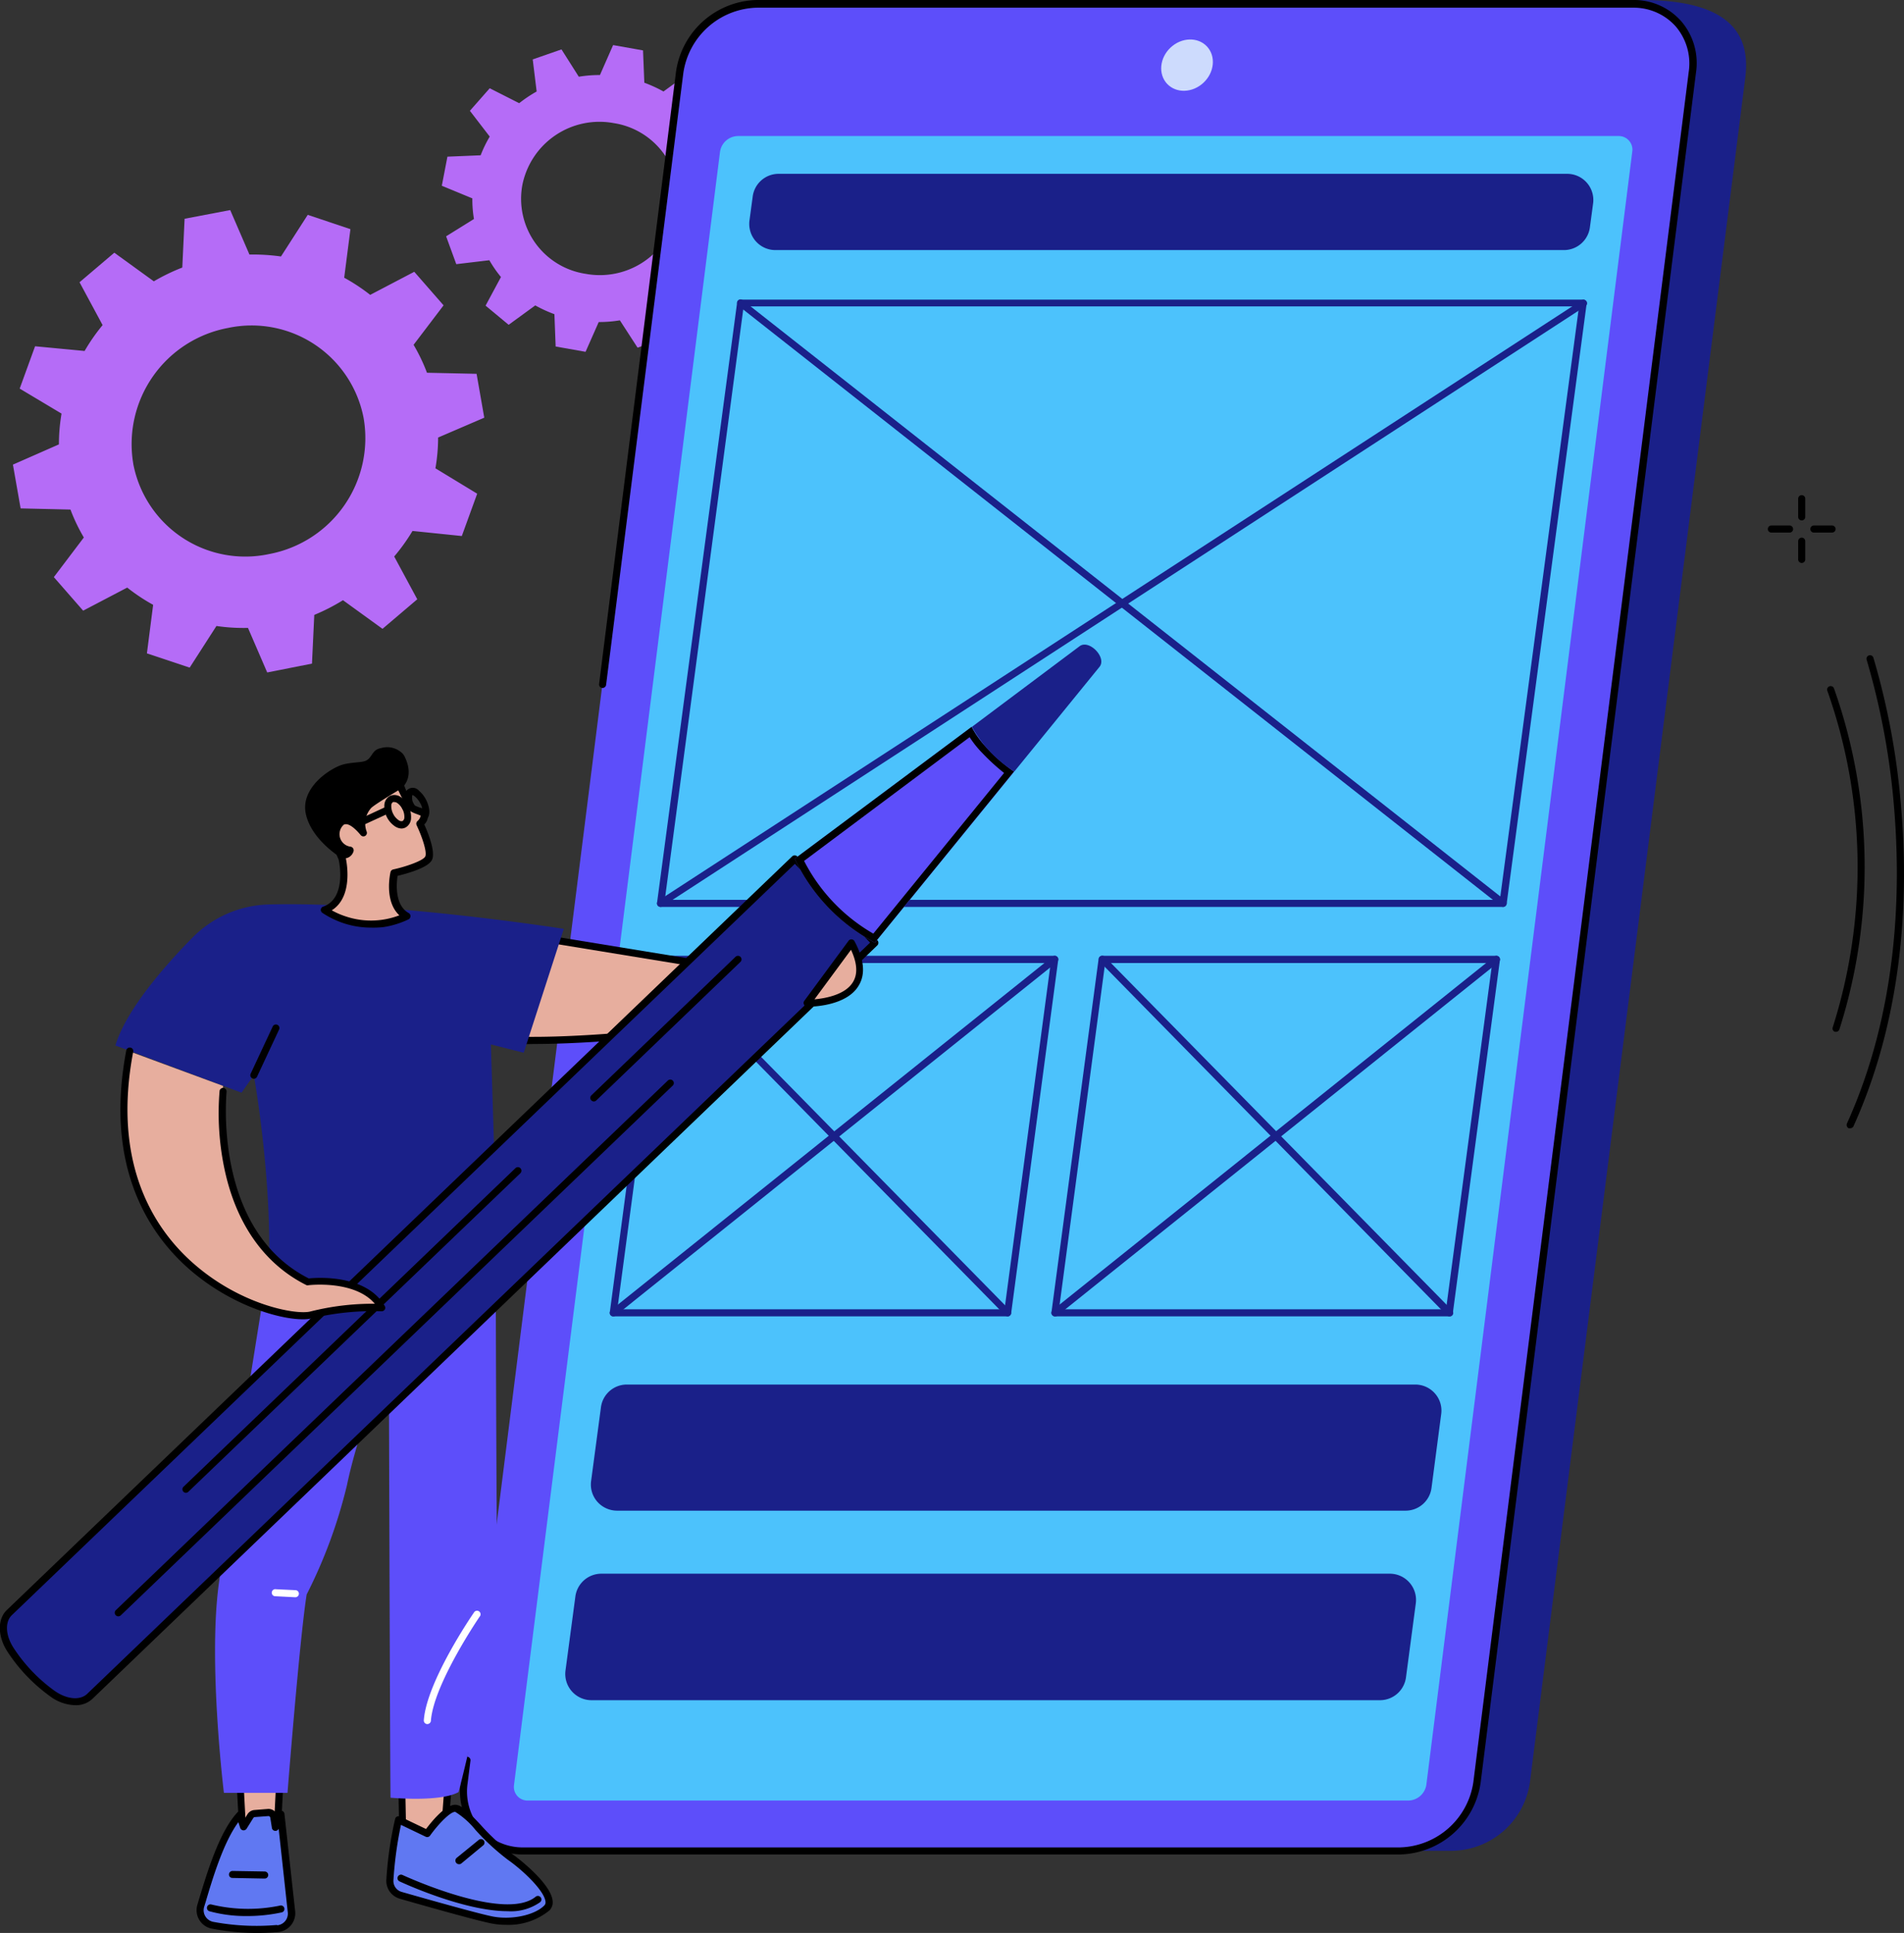 <svg xmlns="http://www.w3.org/2000/svg" viewBox="0 0 247.54 251.2"><rect x="0" y="0" width="247.54" height="251.2" fill="#333333" stroke="none"/><defs><style>.cls-1{fill:#b56cf7;}.cls-2{fill:#1a2089;}.cls-3{fill:#5d4efa;}.cls-4{fill:#4cc2fc;}.cls-5{fill:#cddbfd;}.cls-6{fill:#e7ae9e;}.cls-7{fill:#6078f2;}.cls-8{fill:#fff;}</style></defs><title>development</title><g id="Layer_2" data-name="Layer 2"><g id="Layer_1-2" data-name="Layer 1"><g id="Prototyping"><path class="cls-1" d="M61.41,25.78a14.91,14.91,0,0,0,.21,2.68L58,30.71l1.32,3.62,4.3-.51A15.87,15.87,0,0,0,65.13,36l-2,3.72,3,2.49,3.46-2.52a17.58,17.58,0,0,0,2.49,1.14l.16,4.2,3.89.69,1.71-3.87a16.73,16.73,0,0,0,2.75-.22l2.3,3.55,3.73-1.3-.5-4.17a16.7,16.7,0,0,0,2.27-1.53l3.82,1.95,2.58-2.93-2.59-3.36a15.53,15.53,0,0,0,1.19-2.42l4.32-.18.73-3.78-4-1.65a15.85,15.85,0,0,0-.2-2.67l3.65-2.25-1.31-3.62-4.3.51a16,16,0,0,0-1.56-2.2l2-3.72-3-2.49-3.46,2.52a17.58,17.58,0,0,0-2.49-1.14l-.17-4.2-3.89-.69L78,9.75a16.73,16.73,0,0,0-2.75.22L73,6.42l-3.74,1.3.51,4.17a17.61,17.61,0,0,0-2.27,1.52l-3.83-1.94L61.09,14.4l2.58,3.35a16,16,0,0,0-1.18,2.43l-4.32.18-.73,3.78ZM67.92,24a10.22,10.22,0,0,1,11.88-8A9.87,9.87,0,0,1,88,27.58a10.22,10.22,0,0,1-11.89,8A9.86,9.86,0,0,1,67.92,24Z"/><path class="cls-1" d="M9.16,66.22a23.3,23.3,0,0,0,1.74,3.63L7,75l3.81,4.36,5.73-3a24.34,24.34,0,0,0,3.37,2.24l-.81,6.31,5.56,1.85,3.48-5.41a24.22,24.22,0,0,0,4.1.25l2.5,5.79,5.82-1.15.3-6.33A25.65,25.65,0,0,0,44.59,78l5.14,3.72,4.52-3.84-3-5.56A25.11,25.11,0,0,0,53.63,69l6.41.66,2-5.5-5.43-3.3a23.52,23.52,0,0,0,.35-4l6-2.58-1-5.7-6.45-.14a22.88,22.88,0,0,0-1.74-3.63l3.9-5.13-3.81-4.36-5.73,3a24.68,24.68,0,0,0-3.38-2.23l.81-6.31-5.55-1.86-3.48,5.41a26.49,26.49,0,0,0-4.1-.25l-2.5-5.78L24,28.43l-.3,6.34A25.6,25.6,0,0,0,20,36.56l-5.14-3.72-4.52,3.84,3,5.57A24.46,24.46,0,0,0,11,45.61L4.56,45l-2,5.5L8,53.75a23.69,23.69,0,0,0-.34,4L1.68,60.38l1,5.69Zm8.16-6a15.35,15.35,0,0,1,12.32-17.6A14.82,14.82,0,0,1,47.28,54.36,15.33,15.33,0,0,1,35,72,14.82,14.82,0,0,1,17.32,60.25Z"/><path d="M234.24,67.63a.46.46,0,0,1-.46-.45V64.8a.46.46,0,0,1,.46-.45.45.45,0,0,1,.46.45v2.38A.45.45,0,0,1,234.24,67.63Z"/><path d="M234.24,73.16a.47.47,0,0,1-.46-.46V70.33a.47.47,0,0,1,.46-.46.46.46,0,0,1,.46.46V72.7A.46.46,0,0,1,234.24,73.16Z"/><path d="M232.67,69.21h-2.38a.45.45,0,0,1-.45-.46.46.46,0,0,1,.45-.46h2.38a.46.46,0,0,1,.45.46A.45.45,0,0,1,232.67,69.21Z"/><path d="M238.19,69.21h-2.37a.46.46,0,0,1-.46-.46.47.47,0,0,1,.46-.46h2.37a.47.47,0,0,1,.46.46A.46.46,0,0,1,238.19,69.21Z"/><path d="M238.7,134.09l-.13,0a.45.45,0,0,1-.3-.57,68.67,68.67,0,0,0-.71-43.79.46.46,0,0,1,.87-.29,69.51,69.51,0,0,1,.71,44.34A.46.46,0,0,1,238.7,134.09Z"/><path d="M240.54,146.62a.41.41,0,0,1-.19,0,.47.47,0,0,1-.23-.61c6.69-14.76,7-30.34,6.15-40.81a95.33,95.33,0,0,0-3.57-19.41.46.46,0,1,1,.87-.29,95.29,95.29,0,0,1,3.61,19.6c.9,10.58.55,26.34-6.22,41.29A.47.47,0,0,1,240.54,146.62Z"/><path class="cls-2" d="M188.85,240.52H75a7.65,7.65,0,0,1-7.77-8.86L95.24,10.12a10.37,10.37,0,0,1,10-8.86L213.42,0c12.41,0,14.1,5.23,13.48,10.12l-28,221.54A10.37,10.37,0,0,1,188.85,240.52Z"/><path class="cls-3" d="M182,240.52H68.11a7.67,7.67,0,0,1-7.77-8.88l28-222.25A10.39,10.39,0,0,1,98.39.5H212.28a7.67,7.67,0,0,1,7.77,8.89L192,231.64A10.38,10.38,0,0,1,182,240.52Z"/><path class="cls-4" d="M66.83,231.94,93.61,19.73a2.39,2.39,0,0,1,2.31-2.05h114.5a1.77,1.77,0,0,1,1.79,2.05L185.44,231.94a2.41,2.41,0,0,1-2.31,2.05H68.62A1.77,1.77,0,0,1,66.83,231.94Z"/><ellipse class="cls-5" cx="154.33" cy="8.48" rx="3.55" ry="3.13" transform="translate(36.02 107.93) rotate(-43.2)"/><path d="M182,241H68.11a8.21,8.21,0,0,1-6.28-2.73,8.33,8.33,0,0,1-1.94-6.67l.36-2.86a.46.46,0,1,1,.91.11l-.36,2.86a7.39,7.39,0,0,0,1.72,5.95,7.3,7.3,0,0,0,5.59,2.42H182a9.92,9.92,0,0,0,9.55-8.48l28-222.25a7.4,7.4,0,0,0-1.72-5.95A7.32,7.32,0,0,0,212.28,1H98.39a9.92,9.92,0,0,0-9.55,8.49L78.8,89a.46.46,0,0,1-.51.4.45.45,0,0,1-.4-.51l10-79.58A10.87,10.87,0,0,1,98.39,0H212.28a8.19,8.19,0,0,1,6.28,2.74,8.33,8.33,0,0,1,1.94,6.67l-28,222.24A10.87,10.87,0,0,1,182,241Z"/><path class="cls-2" d="M206.71,29.5a3.41,3.41,0,0,1-3.37,3H100.81a3.4,3.4,0,0,1-3.37-3.85l.42-3.11a3.39,3.39,0,0,1,3.37-2.95H203.75a3.4,3.4,0,0,1,3.37,3.85Z"/><path class="cls-2" d="M186.11,193.37a3.4,3.4,0,0,1-3.37,2.95H80.22a3.44,3.44,0,0,1-2.56-1.16,3.39,3.39,0,0,1-.81-2.69l1.28-9.59a3.39,3.39,0,0,1,3.37-2.95H184a3.4,3.4,0,0,1,2.56,1.16,3.35,3.35,0,0,1,.81,2.68Z"/><path class="cls-2" d="M182.79,218a3.41,3.41,0,0,1-3.37,2.95H76.89a3.41,3.41,0,0,1-3.37-3.85l1.28-9.59a3.41,3.41,0,0,1,3.37-3H180.7a3.41,3.41,0,0,1,3.37,3.85Z"/><path class="cls-2" d="M195.43,117.86H85.88a.46.46,0,0,1-.35-.16.44.44,0,0,1-.11-.36l10.41-78a.45.45,0,0,1,.45-.4H205.83a.43.43,0,0,1,.34.15.46.46,0,0,1,.11.37l-10.4,78A.46.46,0,0,1,195.43,117.86Zm-109-.92H195l10.29-77.12H96.68Z"/><path class="cls-2" d="M195.42,117.86a.46.46,0,0,1-.28-.1L96,39.73a.46.46,0,0,1-.08-.65.45.45,0,0,1,.64-.07l99.15,78a.46.46,0,0,1,.08.64A.47.47,0,0,1,195.42,117.86Z"/><path class="cls-2" d="M85.88,117.86a.48.48,0,0,1-.39-.21.45.45,0,0,1,.14-.63l120-78a.45.45,0,0,1,.63.14.45.45,0,0,1-.13.63l-120,78A.49.49,0,0,1,85.88,117.86Z"/><path class="cls-2" d="M131,171.07H79.73a.44.44,0,0,1-.34-.16.44.44,0,0,1-.11-.36l6.12-45.94a.46.46,0,0,1,.46-.4h51.27a.44.44,0,0,1,.34.16.44.44,0,0,1,.11.36l-6.12,45.94A.46.46,0,0,1,131,171.07Zm-50.74-.92H130.6l6-45H86.26Z"/><path class="cls-2" d="M131,171.07a.45.45,0,0,1-.32-.14L85.53,125a.46.46,0,0,1,0-.65.47.47,0,0,1,.65,0l45.14,45.94a.45.45,0,0,1,0,.65A.42.42,0,0,1,131,171.07Z"/><path class="cls-2" d="M79.73,171.07a.49.49,0,0,1-.36-.17.47.47,0,0,1,.08-.65l57.39-45.94a.47.47,0,0,1,.65.08.46.46,0,0,1-.08.64L80,171A.46.46,0,0,1,79.73,171.07Z"/><path class="cls-2" d="M188.43,171.07H137.16a.46.46,0,0,1-.35-.16.44.44,0,0,1-.11-.36l6.13-45.94a.45.45,0,0,1,.45-.4h51.27a.48.48,0,0,1,.35.16.52.52,0,0,1,.11.36l-6.13,45.94A.45.45,0,0,1,188.43,171.07Zm-50.75-.92H188l6-45H143.68Z"/><path class="cls-2" d="M188.43,171.07a.47.47,0,0,1-.33-.14L143,125a.46.46,0,1,1,.66-.64l45.14,45.94a.46.46,0,0,1,0,.65A.45.45,0,0,1,188.43,171.07Z"/><path class="cls-2" d="M137.16,171.07a.46.46,0,0,1-.29-.82l57.39-45.94a.47.47,0,0,1,.65.08.45.45,0,0,1-.07.64L137.44,171A.42.42,0,0,1,137.16,171.07Z"/><polygon class="cls-6" points="31.19 231.79 31.55 238.4 35.96 239.15 36.35 231.35 31.19 231.79"/><path d="M36,239.6h-.07l-4.42-.75a.45.45,0,0,1-.38-.42l-.36-6.61a.46.46,0,0,1,.42-.48l5.17-.44a.44.44,0,0,1,.35.12.46.46,0,0,1,.14.36l-.39,7.79a.47.47,0,0,1-.17.33A.43.43,0,0,1,36,239.6ZM32,238l3.55.6.34-6.75-4.2.35Z"/><path class="cls-7" d="M36.09,250.62a31.14,31.14,0,0,1-8.46-.43,2,2,0,0,1-1.54-2.52c.95-3.15,2.61-9.14,5.07-11.82l.5,1.55.87-1.4a.71.71,0,0,1,.54-.33l1.76-.13a.7.7,0,0,1,.75.59l.21,1.34.7-1.7,1.39,12.71A2,2,0,0,1,36.09,250.62Z"/><path d="M33.45,251.2a31.64,31.64,0,0,1-5.9-.56,2.44,2.44,0,0,1-1.89-3.1l.2-.68c1-3.27,2.6-8.74,5-11.32a.46.46,0,0,1,.44-.14.45.45,0,0,1,.34.31l.19.61.35-.56a1.18,1.18,0,0,1,.9-.54l1.76-.14a1.19,1.19,0,0,1,1.17.74l.09-.23a.47.47,0,0,1,.49-.28.46.46,0,0,1,.39.41l1.4,12.71a2.46,2.46,0,0,1-2.21,2.65C35.38,251.14,34.48,251.2,33.45,251.2Zm2.59-1,.05.46-.05-.46a1.52,1.52,0,0,0,1.38-1.64l-1.19-10.91v0a.46.46,0,0,1-.48.28.45.45,0,0,1-.4-.38l-.21-1.33a.25.25,0,0,0-.27-.21l-1.75.13a.25.25,0,0,0-.19.12l-.87,1.39a.47.47,0,0,1-.45.21.47.47,0,0,1-.38-.31l-.24-.75c-1.95,2.63-3.37,7.39-4.24,10.33l-.21.68a1.52,1.52,0,0,0,.16,1.23,1.55,1.55,0,0,0,1,.71A30.34,30.34,0,0,0,36,250.16Z"/><path d="M32.07,249a17.89,17.89,0,0,1-4.83-.62.45.45,0,0,1-.32-.56.46.46,0,0,1,.57-.32,20.38,20.38,0,0,0,8.87.15.46.46,0,1,1,.2.89A21.26,21.26,0,0,1,32.07,249Z"/><path d="M34.39,244.13h0l-4.17-.08a.44.44,0,0,1-.45-.46.46.46,0,0,1,.46-.45h0l4.18.07a.46.46,0,0,1,0,.92Z"/><polygon class="cls-6" points="52.17 229.35 52.36 238.97 57.7 239.24 58.44 229.66 52.17 229.35"/><path d="M57.7,239.7h0l-5.35-.27a.45.45,0,0,1-.43-.45l-.18-9.63a.4.4,0,0,1,.14-.33.44.44,0,0,1,.34-.13l6.26.31a.49.49,0,0,1,.32.16.45.45,0,0,1,.11.34l-.73,9.57A.47.47,0,0,1,57.7,239.7Zm-4.89-1.17,4.47.23.66-8.66-5.3-.27Z"/><path class="cls-7" d="M50.69,244.31a1.94,1.94,0,0,0,1.39,2c3,.87,9.88,2.81,11.84,3.2,2.55.51,5.74-.11,7.17-1.54s-2.78-5.24-4.8-6.64c-3-2.09-5.77-6.07-7-6.3s-3.74,3.26-3.74,3.26l-3.73-1.79A47.75,47.75,0,0,0,50.69,244.31Z"/><path d="M65.76,250.14a9.5,9.5,0,0,1-1.93-.19c-2-.4-9-2.38-11.88-3.21a2.41,2.41,0,0,1-1.72-2.46,47.7,47.7,0,0,1,1.14-7.9.46.46,0,0,1,.25-.31.48.48,0,0,1,.39,0l3.38,1.62c.82-1.09,2.7-3.38,4-3.13.73.13,1.61,1,3.1,2.59a28.65,28.65,0,0,0,4.09,3.78c1.3.91,5.08,4,5.27,6.12a1.49,1.49,0,0,1-.42,1.22A8.39,8.39,0,0,1,65.76,250.14Zm-14.61-5.8a1.48,1.48,0,0,0,1.06,1.52c2.9.83,9.85,2.8,11.8,3.19,2.45.49,5.48-.14,6.75-1.42a.57.57,0,0,0,.16-.49c-.13-1.42-2.92-4.07-4.89-5.45a30,30,0,0,1-4.22-3.89,10.57,10.57,0,0,0-2.61-2.33c-.56-.11-2.16,1.5-3.29,3.08a.45.45,0,0,1-.57.14l-3.21-1.54A50,50,0,0,0,51.15,244.34Z"/><path d="M66,248.37c-5.7,0-13.66-3.69-14.09-3.89a.46.46,0,0,1,.39-.83c.13.06,13.28,6.16,17.34,2.84a.46.46,0,0,1,.65.07.45.45,0,0,1-.07.64A6.58,6.58,0,0,1,66,248.37Z"/><path d="M59.66,242.26a.46.46,0,0,1-.35-.17.47.47,0,0,1,.06-.65l2.84-2.31a.46.46,0,1,1,.58.71L60,242.15A.46.46,0,0,1,59.66,242.26Z"/><path class="cls-3" d="M34.75,165.3s-4.92,30.3-6.31,40.6.67,27.09.67,27.09l8.27,0s1.59-20.2,2.49-25.78A64.47,64.47,0,0,0,45.11,193c1.38-6.74,5.44-17.29,5.44-17.29s.16,53.69.22,57.91c0,0,6.46.61,8.85-.73,0,0,5.1-19.32,5-30s-.17-37.3-.17-37.3Z"/><path class="cls-8" d="M38.35,207.57h0l-2.52-.13a.46.46,0,1,1,.05-.91l2.52.12a.46.46,0,0,1,0,.92Z"/><path class="cls-8" d="M55.53,224.05h0a.46.46,0,0,1-.43-.48c.35-5,6.26-13.65,6.51-14a.46.46,0,1,1,.75.52c-.06.08-6,8.8-6.34,13.55A.47.47,0,0,1,55.53,224.05Z"/><path class="cls-6" d="M65.48,121.1l41.86,6.83-6,4.27s-31.6,5.09-41.95,2Z"/><path d="M69.4,135.67a39.19,39.19,0,0,1-10.14-1,.48.48,0,0,1-.29-.25.53.53,0,0,1,0-.39l6.1-13.13a.47.47,0,0,1,.49-.26l41.85,6.84a.45.45,0,0,1,.37.34.45.45,0,0,1-.18.48l-6,4.28a.46.46,0,0,1-.19.08C100.43,132.82,82.47,135.67,69.4,135.67ZM60,133.93c10.32,2.61,39.15-1.85,41.13-2.16l5-3.57-40.41-6.6Z"/><path class="cls-2" d="M34.89,166.58l29.93,1.35-1-32.2,4.27,1.08,5.21-16.1s-22.84-3.59-38.37-3.17A14.47,14.47,0,0,0,25,121.87c-3.65,3.71-8.61,9.39-10,14L31.4,142,33,139.73S35.58,154,34.89,166.58Z"/><path d="M33,140.19a.45.45,0,0,1-.19-.05.45.45,0,0,1-.22-.61l2.88-6.16a.46.46,0,0,1,.83.39l-2.88,6.16A.46.46,0,0,1,33,140.19Z"/><path class="cls-2" d="M113.76,122.52l-10.41-10.91-102.12,98c-1.09,1-1,3,.18,4.88a21.46,21.46,0,0,0,5.37,5.63c1.79,1.29,3.78,1.43,4.86.39Z"/><path d="M9.77,221.6a5.69,5.69,0,0,1-3.26-1.16A21.92,21.92,0,0,1,1,214.69c-1.32-2-1.36-4.26-.11-5.46L103,111.28a.44.44,0,0,1,.33-.12.43.43,0,0,1,.32.14l10.42,10.9a.47.47,0,0,1,0,.65L12,220.79A3.12,3.12,0,0,1,9.77,221.6Zm93.57-109.34L1.55,209.89c-.94.89-.84,2.66.24,4.3a21,21,0,0,0,5.26,5.51c1.59,1.14,3.34,1.32,4.28.43L113.12,122.5Z"/><path d="M24.18,194a.43.43,0,0,1-.33-.14.45.45,0,0,1,0-.64L67,151.82a.46.46,0,1,1,.64.66l-43.17,41.4A.45.45,0,0,1,24.18,194Z"/><path d="M77.21,143.14a.47.47,0,0,1-.33-.14.46.46,0,0,1,0-.65l18.74-18a.46.46,0,1,1,.63.67L77.53,143A.45.45,0,0,1,77.21,143.14Z"/><path d="M15.38,210.05a.43.43,0,0,1-.33-.14.46.46,0,0,1,0-.65l71.77-68.83a.46.46,0,0,1,.65,0,.45.45,0,0,1,0,.64L15.7,209.93A.49.49,0,0,1,15.38,210.05Z"/><path class="cls-3" d="M131.88,100.26h0a21.34,21.34,0,0,1-3.46-3,12.17,12.17,0,0,1-2.09-2.8l-23,17.14a23.86,23.86,0,0,0,10.42,10.9Z"/><path d="M126.06,95.8a13,13,0,0,0,1.68,2.09,27.22,27.22,0,0,0,2.8,2.56l-17,20.88a23,23,0,0,1-9-9.45Zm.26-1.34-23,17.14a23.86,23.86,0,0,0,10.42,10.9l18.09-22.23a20.93,20.93,0,0,1-3.46-3A11.91,11.91,0,0,1,126.32,94.46Zm5.56,5.8h0Z"/><path class="cls-2" d="M128.73,97.71a16.53,16.53,0,0,0,3.14,2.56l11.07-13.6c1-1.2-1.34-3.62-2.58-2.69l-14,10.48A16.39,16.39,0,0,0,128.73,97.71Z"/><path class="cls-6" d="M105,130.37s10.07.15,5.76-7.81Z"/><path d="M105,130.83h-.06a.44.44,0,0,1-.4-.26.45.45,0,0,1,0-.47l5.76-7.81a.46.46,0,0,1,.78,0c1.27,2.36,1.46,4.3.57,5.77C110.1,130.74,105.61,130.83,105,130.83Zm5.64-7.4-4.75,6.44c1.41-.13,4-.58,5-2.24C111.54,126.58,111.45,125.17,110.64,123.43Z"/><path class="cls-6" d="M16.86,136.64,29,141.12s-2.05,19,11.06,25.49c0,0,7.11-.88,9.57,3.34a34.17,34.17,0,0,0-9.14.92C36.33,172,11.52,164.86,16.86,136.64Z"/><path d="M39.37,171.45c-3.26,0-9.88-2-15.31-7-5-4.63-10.43-13.23-7.65-27.9a.46.46,0,1,1,.9.17c-2.7,14.26,2.52,22.58,7.37,27.05,6.35,5.85,13.89,7.15,15.69,6.66a33.08,33.08,0,0,1,8.36-1c-2.64-3.11-8.55-2.42-8.61-2.41a.46.46,0,0,1-.26,0c-5.5-2.74-9.19-8-10.69-15.17a35.11,35.11,0,0,1-.62-10.1.46.46,0,0,1,.91.11c0,.17-1.85,17.92,10.68,24.28,1.07-.11,7.47-.57,9.88,3.58a.44.44,0,0,1,0,.47.49.49,0,0,1-.41.22,33.83,33.83,0,0,0-9,.9A4.71,4.71,0,0,1,39.37,171.45Z"/><path d="M54.86,106.69a1.38,1.38,0,0,1-.86-.35,3.62,3.62,0,0,1-.94-1.2,3.79,3.79,0,0,1-.42-1.46,1.05,1.05,0,0,1,1.82-.93,3.78,3.78,0,0,1,.94,1.2c.6,1.19.55,2.3-.13,2.64A.85.85,0,0,1,54.86,106.69Zm-1.26-3.37h0a2,2,0,0,0,.29,1.4c.38.76.87,1.06,1,1a2,2,0,0,0-.29-1.4C54.2,103.62,53.73,103.32,53.6,103.32Z"/><path class="cls-6" d="M48.23,120.09a11,11,0,0,1-6.06-1.84c3.58-1.26,2.32-6.71,2.32-6.71-2.71-6-.6-9.75,2.59-10.54,4.54-1.12,5.11,1.51,5.11,1.51a12.72,12.72,0,0,0,1.46,2.55,13.92,13.92,0,0,1,1.44.66c.15.19.06.8-.51,1.33,0,0,1.65,3.45,1.1,4.48s-4.46,1.91-4.46,1.91-.92,4.19,1.62,5.62a10.86,10.86,0,0,1-3.11.92A10.59,10.59,0,0,1,48.23,120.09Z"/><path d="M48.23,120.55a11.42,11.42,0,0,1-3.52-.56,11.71,11.71,0,0,1-2.8-1.36.48.48,0,0,1-.2-.44.46.46,0,0,1,.31-.37c3-1.06,2.13-5.65,2-6.13-1.43-3.18-1.65-6.11-.61-8.26A5.29,5.29,0,0,1,47,100.55a5.74,5.74,0,0,1,4.45.29,2.72,2.72,0,0,1,1.2,1.51,11.38,11.38,0,0,0,1.29,2.33,4.64,4.64,0,0,0,.62.26,2.15,2.15,0,0,1,.92.49,1.46,1.46,0,0,1-.32,1.71c.45,1,1.51,3.56,1,4.61s-3.39,1.81-4.47,2.07c-.14.91-.42,3.79,1.45,4.84a.46.46,0,0,1,.23.42.48.48,0,0,1-.27.4,11.55,11.55,0,0,1-3.23,1A12.08,12.08,0,0,1,48.23,120.55Zm-5.1-2.25a10.06,10.06,0,0,0,1.87.81,10.33,10.33,0,0,0,4.67.42,10.19,10.19,0,0,0,2.25-.58c-2-1.85-1.19-5.44-1.15-5.61a.46.46,0,0,1,.35-.35c1.78-.39,3.88-1.15,4.16-1.67s-.37-2.51-1.11-4.07a.46.46,0,0,1,.1-.54,1.23,1.23,0,0,0,.42-.71c-.12-.06-.33-.14-.49-.2a5.33,5.33,0,0,1-.79-.35c-.28-.17-.62-.65-1.63-2.74a.29.29,0,0,1,0-.1,1.86,1.86,0,0,0-.84-1,5.07,5.07,0,0,0-3.72-.16,4.38,4.38,0,0,0-2.92,2.39c-.93,1.91-.7,4.58.64,7.52a.29.29,0,0,1,0,.09C45,111.66,46.06,116.48,43.13,118.3Z"/><path d="M44.54,99.37c1.14-.33,2.47-.26,3-.5.89-.39.77-1.44,2-1.65a2.82,2.82,0,0,1,2.83.74,2.19,2.19,0,0,1,.29.47c1.1,2.37,0,3.65-.54,4.08,0,0-3.3,1.95-3.85,2.48a3,3,0,0,0-.59,3.11.46.46,0,0,1-.17.51h0a.46.46,0,0,1-.62-.09c-.48-.58-1.52-1.69-2.19-1.35a1.64,1.64,0,0,0,.87,2.86.48.48,0,0,1,.37.67,1.29,1.29,0,0,1-1.51.83s-3.93-2.32-4.67-5.76S43,99.81,44.54,99.37Z"/><path d="M52.23,107.67a1.61,1.61,0,0,1-.86-.27,3.14,3.14,0,0,1-1.4-2.74,1.44,1.44,0,0,1,.72-1.22,1.43,1.43,0,0,1,1.41.14,2.92,2.92,0,0,1,1,1.19,3,3,0,0,1,.34,1.55,1.42,1.42,0,0,1-.72,1.22A1.26,1.26,0,0,1,52.23,107.67Zm-1-3.44a.25.25,0,0,0-.13,0,.53.53,0,0,0-.23.47,2.2,2.2,0,0,0,.25,1.07h0a2.14,2.14,0,0,0,.71.82.57.57,0,0,0,.52.1.55.55,0,0,0,.22-.47,2.09,2.09,0,0,0-.25-1.07,2.14,2.14,0,0,0-.71-.82A.72.72,0,0,0,51.24,104.23Z"/><path d="M52.71,105.3a.58.58,0,0,1-.19,0,.47.47,0,0,1-.23-.61,1,1,0,0,1,1-.66.46.46,0,0,1,.44.48.45.45,0,0,1-.48.43.27.27,0,0,0-.1.13A.47.47,0,0,1,52.71,105.3Z"/><path d="M46.62,107.45a.46.46,0,0,1-.19-.87l3.81-1.76a.46.46,0,0,1,.39.83l-3.82,1.76A.41.41,0,0,1,46.62,107.45Z"/></g></g></g></svg>